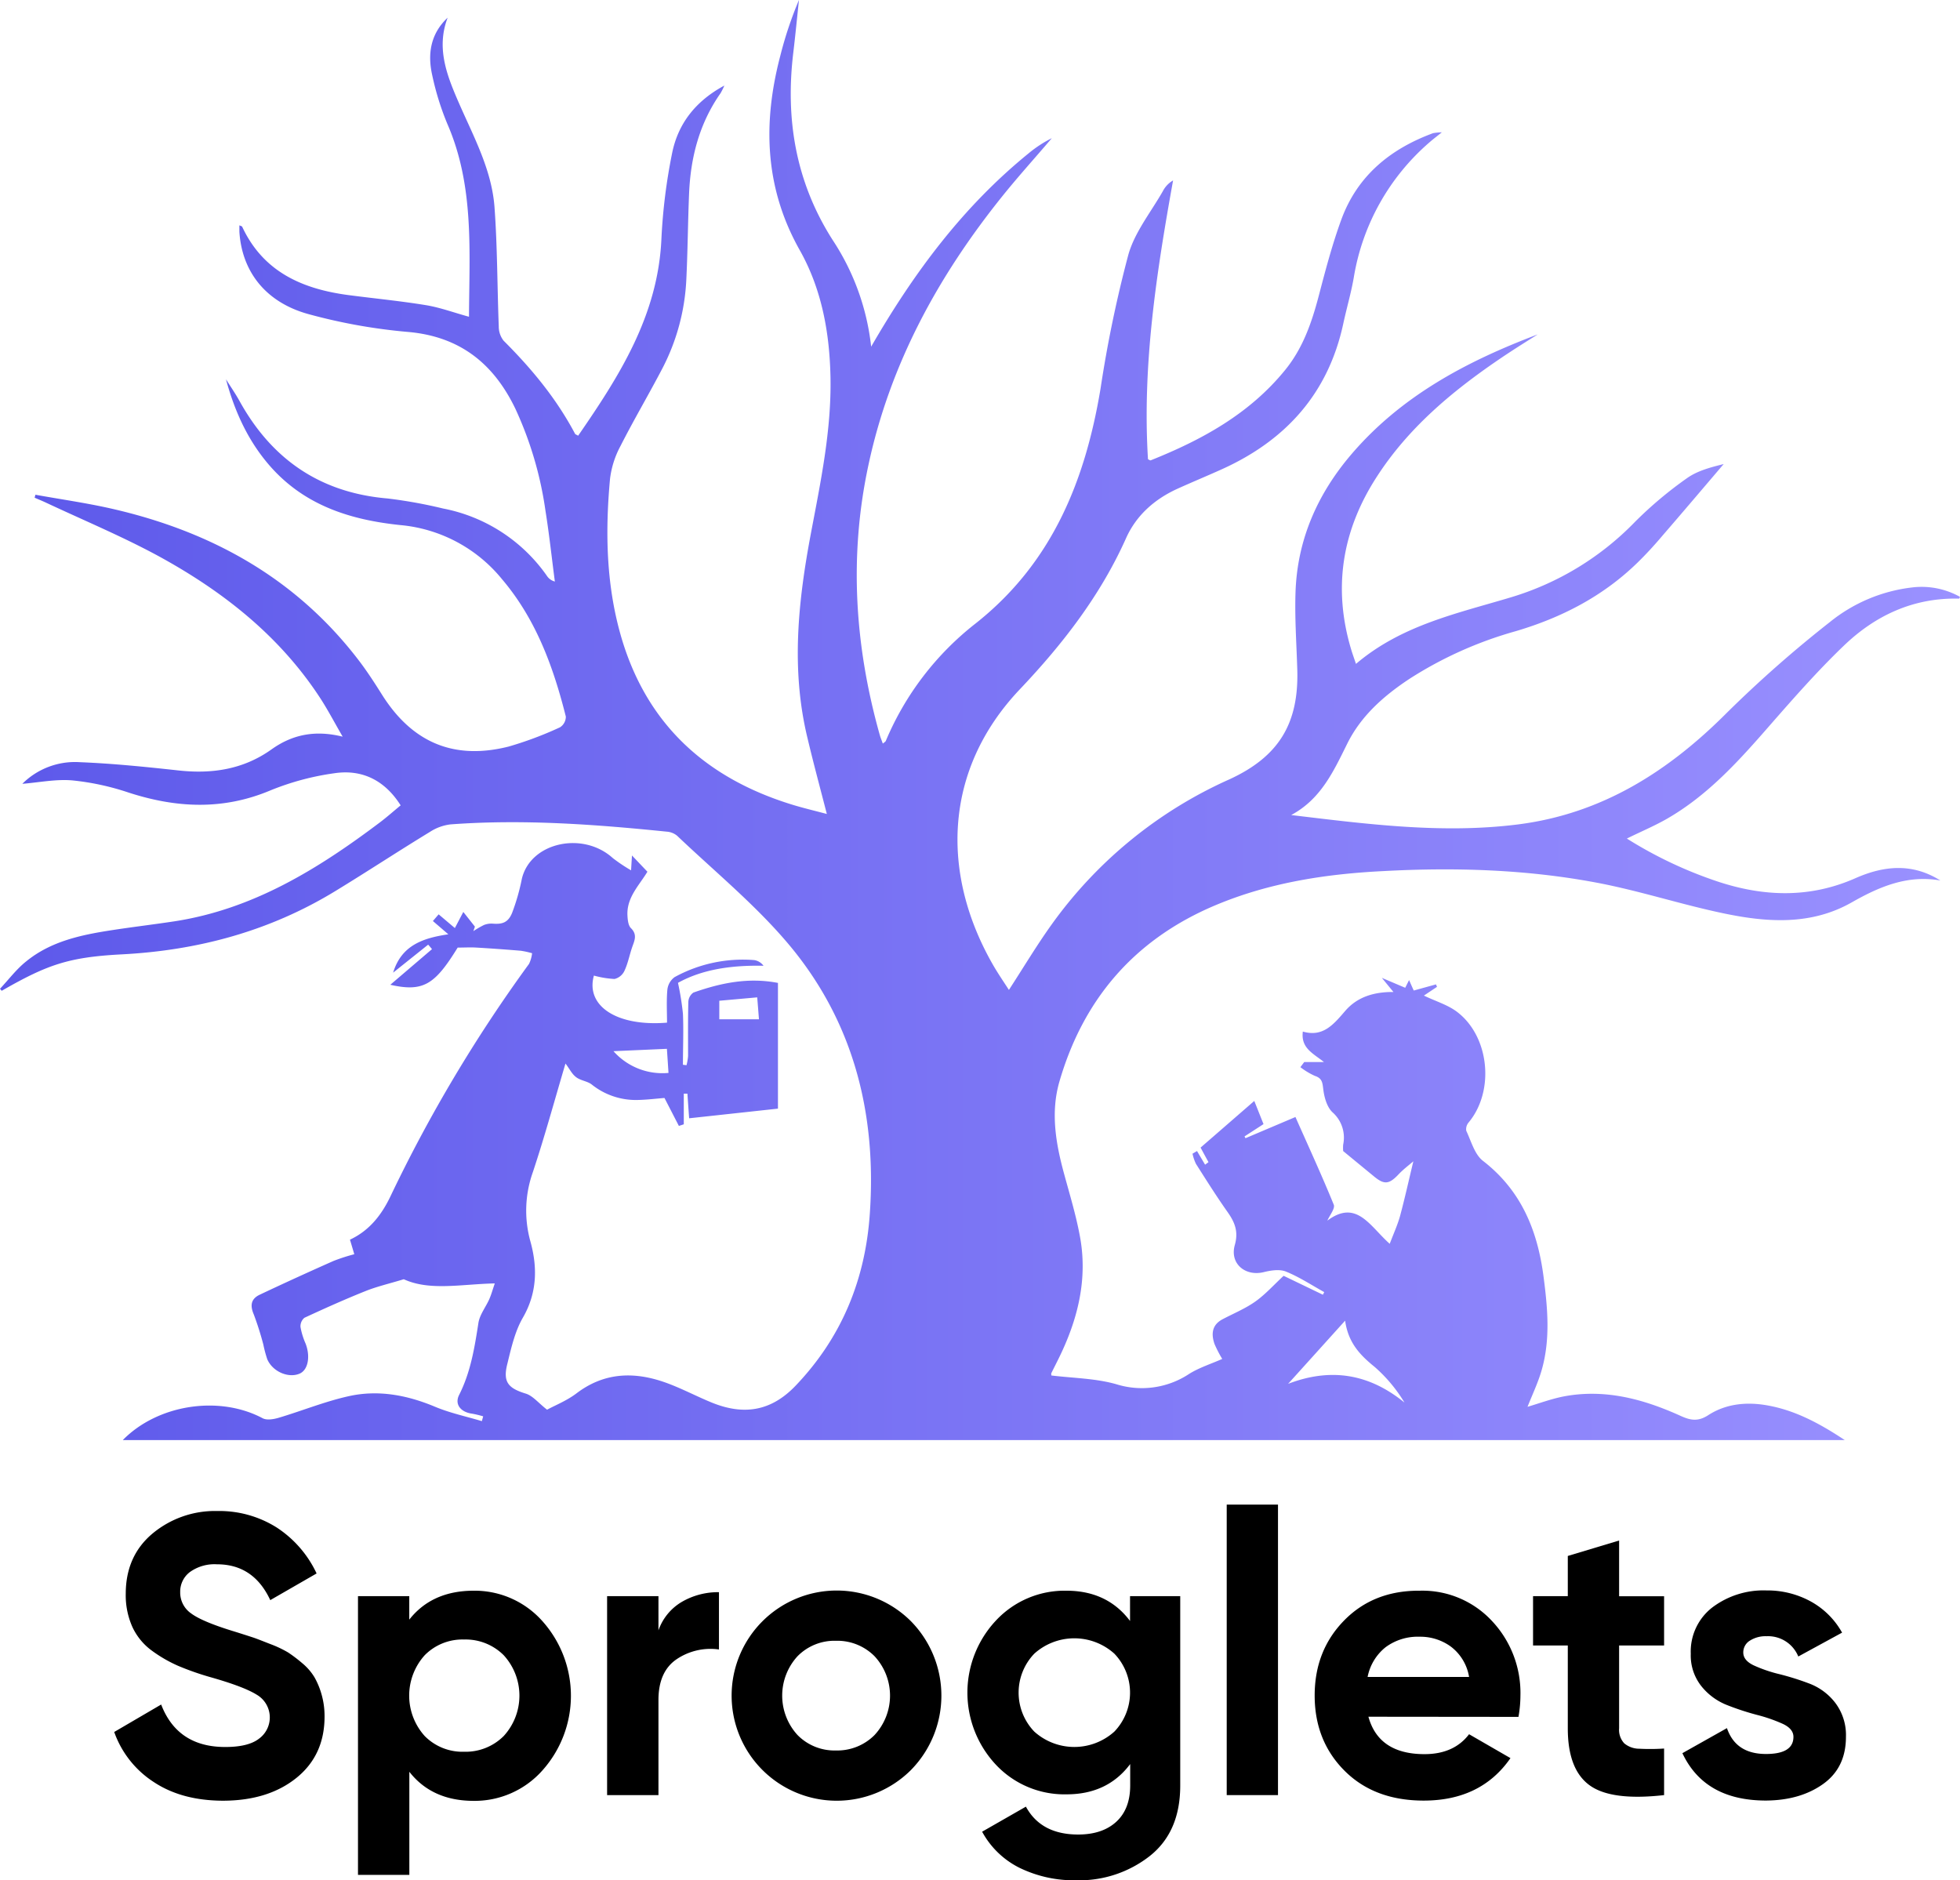 <svg xmlns="http://www.w3.org/2000/svg" xmlns:xlink="http://www.w3.org/1999/xlink" viewBox="0 0 507.64 487"><defs><linearGradient id="linear-gradient" y1="186.5" x2="507.64" y2="186.5" gradientUnits="userSpaceOnUse"><stop offset="0" stop-color="#5d59ea"/><stop offset="1" stop-color="#9a91ff"/></linearGradient></defs><title>logo-3</title><g id="Layer_2" data-name="Layer 2"><g id="Layer_1-2" data-name="Layer 1"><path d="M334.42,211.1c19.63,2.35,39,4.88,58.5,2.46,21.88-2.71,39.19-13.72,54.45-29.06a312.85,312.85,0,0,1,26.51-23.34,41.46,41.46,0,0,1,21.28-9,20.36,20.36,0,0,1,12.48,2.43c-.08.16-.17.46-.24.46-11.73-.29-21.63,4.29-29.85,12.19-6.78,6.5-13,13.58-19.2,20.67-8,9.18-16.1,18.18-26.82,24.28-3.18,1.8-6.57,3.22-10.17,5a108.61,108.61,0,0,0,23.4,11.09c12,4,23.95,4.41,35.79-.82,7.33-3.24,14.7-4,22,.59-8.54-1.51-15.86,1.63-23,5.7-10.6,6-22,5.15-33.2,2.8-11-2.3-21.76-5.85-32.79-7.93-18.26-3.45-36.78-4-55.33-3-14.89.74-29.51,3-43.36,8.81-20.81,8.73-34.22,24.13-40.48,45.7-2.33,8.06-.93,16.09,1.24,24,1.42,5.21,3,10.42,4,15.72,2.21,11.32-.46,21.91-5.46,32.05-.62,1.26-1.26,2.51-1.88,3.77-.05.09,0,.21,0,.58,5.58.69,11.38.73,16.77,2.25A22.17,22.17,0,0,0,308,355.84c2.61-1.63,5.65-2.58,8.56-3.87a31.1,31.1,0,0,1-2-3.87c-.89-2.58-.69-4.94,2.07-6.4s5.89-2.75,8.49-4.59,4.81-4.33,7.34-6.67l10.17,4.9c.12-.23.23-.46.34-.68-3.29-1.82-6.46-3.92-9.92-5.32-1.63-.66-3.88-.31-5.71.14-4.79,1.19-8.88-2.17-7.53-7,1-3.51,0-5.9-1.87-8.56-2.87-4.06-5.52-8.28-8.19-12.48a11.8,11.8,0,0,1-.89-2.63l1.17-.69c.69,1.18,1.39,2.36,2.09,3.54L313,301c-.63-1.15-1.26-2.3-2.05-3.77,4.48-3.88,9-7.82,13.91-12.08l2.39,6-4.91,3.18.24.47,12.94-5.49c3.41,7.69,6.84,15.14,9.93,22.72.38.95-1,2.64-1.67,4.12,7.59-5.66,11,1.44,16.16,6,1-2.64,2-4.82,2.65-7.11,1.25-4.63,2.28-9.32,3.47-14.26-1.15,1-2.6,2.08-3.82,3.37-2.43,2.57-3.68,2.76-6.31.6s-5.22-4.29-8.05-6.62a10.26,10.26,0,0,1,0-1.66,8.76,8.76,0,0,0-2.77-8.39c-1.4-1.32-2.1-3.76-2.36-5.79-.23-1.74-.22-3-2.2-3.63a18.89,18.89,0,0,1-3.75-2.26l1-1.33h5.1c-2.9-2.31-6-3.61-5.47-7.89,5.26,1.53,8-1.9,11-5.37s7.19-4.92,12.47-4.88l-3-3.66,6.05,2.57,1-2c.5,1.13.88,2,1.21,2.71l5.76-1.59c.09.21.18.43.26.64l-3.39,2.26c3,1.46,6.14,2.37,8.55,4.19,8.45,6.37,9.81,20.5,3.07,28.63a2.69,2.69,0,0,0-.65,2.19c1.28,2.71,2.16,6.13,4.34,7.81,9.9,7.66,14.11,18,15.67,29.92,1.06,8.08,1.82,16.18-.45,24.17-.93,3.29-2.44,6.41-3.69,9.6,2.89-.85,6-2,9.12-2.64,10.78-2.12,20.84.6,30.55,5,2.55,1.16,4.51,1.51,7.14-.2,4.4-2.85,9.51-3.45,14.7-2.63,7.39,1.18,13.82,4.56,20.66,9.09h-446c9.08-9.27,25-11.64,36.22-5.66,1.08.57,2.85.27,4.16-.12,6.09-1.81,12-4.24,18.22-5.61,7.58-1.67,15-.28,22.21,2.73,3.9,1.64,8.11,2.53,12.19,3.75.11-.41.23-.82.34-1.24a25.53,25.53,0,0,0-2.84-.69c-2.87-.36-4.65-2.34-3.39-4.85,3-5.93,4-12.23,5-18.65.33-2.14,1.89-4.08,2.81-6.15.52-1.18.86-2.43,1.43-4.09-8.7.19-16.86,2-23.57-1.08-3.9,1.18-7.06,1.91-10,3.1-5.32,2.13-10.55,4.48-15.75,6.89a2.86,2.86,0,0,0-1,2.39A18.75,18.75,0,0,0,79.15,348c1.3,3.39.63,6.87-1.58,7.79-2.92,1.22-7-.55-8.36-3.77a32.73,32.73,0,0,1-1-3.75,80.3,80.3,0,0,0-2.47-7.8c-1-2.31-.78-4.05,1.54-5.14,6.34-3,12.7-5.9,19.1-8.74a49.22,49.22,0,0,1,5.38-1.74c-.35-1.2-.73-2.47-1.12-3.77,5.07-2.37,8.15-6.42,10.38-11a378.83,378.83,0,0,1,36-60.43,8.45,8.45,0,0,0,.79-2.76,21.47,21.47,0,0,0-2.92-.64q-5.72-.48-11.45-.82c-1.57-.1-3.15,0-4.9,0-5.87,9.51-8.83,11.59-17.45,9.63l10.8-9.23c-.32-.39-.64-.77-1-1.16l-9.07,7.25c2.14-7,7.56-8.94,14.3-9.93l-4-3.44,1.49-1.73,4.2,3.55L120,236.2,123,240c-.13.39-.26.78-.4,1.17a24.35,24.35,0,0,1,2.74-1.59,5.15,5.15,0,0,1,2.3-.35c2.33.17,3.93-.17,5-2.8a54.87,54.87,0,0,0,2.52-8.81c2.23-9.46,15.81-12.41,23.56-5.37a42.52,42.52,0,0,0,4.73,3.17c.1-1.75.16-2.71.23-3.85l4,4.21c-2.15,3.57-5.41,6.68-5.17,11.34.06,1.13.2,2.58.9,3.27,1.76,1.73.88,3.3.3,5-.68,2-1.08,4.17-2,6.1a3.82,3.82,0,0,1-2.55,2.07,25,25,0,0,1-5.34-.88c-2.19,7.86,5.92,13.26,18.94,12.19,0-2.81-.17-5.7.09-8.55a4.65,4.65,0,0,1,1.87-3.24,36.7,36.7,0,0,1,20.65-4.41,3.67,3.67,0,0,1,2.38,1.47c-8.09-.17-15.74.86-22.15,4.42a73.25,73.25,0,0,1,1.28,8c.19,4.4,0,8.81,0,13.22l.93.11a14.09,14.09,0,0,0,.4-2.38c0-4.66-.05-9.32.07-14a3.11,3.11,0,0,1,1.31-2.43c7-2.46,14.15-4,21.9-2.5v32.56l-23,2.5c-.12-1.62-.29-4-.45-6.38l-.94,0v7.94l-1.27.42-3.73-7.24c-2,.15-4.54.48-7.1.52a18.25,18.25,0,0,1-11.73-4c-1.13-.88-2.82-1-4-1.87s-1.67-2.07-2.81-3.57c-2.85,9.59-5.39,18.94-8.45,28.13a29.74,29.74,0,0,0-.62,18c1.84,6.68,1.75,13.3-2,19.75-2.05,3.57-3,7.87-4,11.94-1.18,4.67.24,6.28,4.78,7.67,1.81.55,3.23,2.38,5.52,4.17,2-1.1,5.08-2.31,7.6-4.22,7.1-5.41,14.78-5.7,22.77-2.92,4.17,1.45,8.11,3.58,12.21,5.26,8.21,3.36,15.36,2.41,21.82-4.37,11.92-12.49,18-27.44,19.18-44.36,1.85-26.17-4.26-50.31-21.48-70.49-8.53-10-18.86-18.46-28.42-27.56a4.7,4.7,0,0,0-2.61-1.05c-18.65-1.9-37.32-3.28-56.08-1.89a12.56,12.56,0,0,0-5.32,1.94c-8.21,5-16.27,10.31-24.49,15.32-17,10.38-35.58,15.39-55.43,16.41-13.79.72-19.28,2.72-31,9.43L0,256.1C2.25,253.7,4.27,251,6.79,249c6.45-5.26,14.34-6.88,22.3-8.1,5.35-.82,10.72-1.46,16.07-2.27C65.52,235.5,82.37,225.08,98.4,213c1.8-1.36,3.49-2.86,5.37-4.41-4.09-6.46-9.93-9.39-17.15-8.32a68.76,68.76,0,0,0-16.54,4.43c-12.3,5.19-24.39,4.59-36.77.58a66.73,66.73,0,0,0-14.53-3.15c-4.3-.38-8.71.54-13,.88a19.32,19.32,0,0,1,14.92-5.6c8.52.34,17,1.21,25.53,2.14,8.71.95,16.81-.26,24.1-5.46,5.26-3.75,11.11-5.1,18.42-3.29-2.31-4-4-7.24-6-10.27-10.62-16.16-25.43-27.68-42.16-36.75-9.3-5-19.13-9.11-28.72-13.61-.95-.44-1.93-.84-2.9-1.26l.2-.77c6.52,1.18,13.11,2.11,19.57,3.57,25.72,5.83,47.7,17.89,64,39.1,2.24,2.91,4.24,6,6.2,9.12,7.8,12.38,18.61,17,32.77,13.44a92.77,92.77,0,0,0,13.34-5,3.26,3.26,0,0,0,1.5-2.78c-3.24-12.9-7.75-25.25-16.53-35.58a38.39,38.39,0,0,0-26.21-14c-12.68-1.3-24.39-4.88-33.35-14.71-6-6.61-9.61-14.48-11.93-23.06,1.17,1.87,2.44,3.69,3.51,5.63,8.38,15.14,20.94,23.76,38.37,25.24a124.47,124.47,0,0,1,14.37,2.6,42.63,42.63,0,0,1,26.85,17.41,3.49,3.49,0,0,0,2.08,1.5c-.81-6.15-1.47-12.32-2.45-18.44a93.93,93.93,0,0,0-7.8-26.36c-5.65-11.7-14.38-18.68-27.82-19.85a144.91,144.91,0,0,1-25.81-4.63C68.75,78.27,62.64,70.29,62,60c0-.51,0-1,0-1.64.39.19.65.23.72.36,5.47,11.73,15.63,16.15,27.61,17.72,6.65.87,13.34,1.51,20,2.6,3.69.61,7.25,1.94,11.14,3,.07-16.89,1.41-33.81-5.59-49.91a71.39,71.39,0,0,1-3.94-12.68c-1.23-5.49-.44-10.69,4-14.87-3,7.85-.2,14.93,2.84,21.92,3.84,8.83,8.59,17.42,9.3,27.2.75,10.24.7,20.54,1.1,30.81a5.94,5.94,0,0,0,1.25,3.73c7.25,7.23,13.69,15,18.51,24.12.09.16.35.22.8.49C160.4,97.41,170.38,81.76,171.3,62a146.62,146.62,0,0,1,2.81-22.49c1.55-7.47,6-13.31,13.5-17.35a19.27,19.27,0,0,1-1,2c-5.47,7.8-7.75,16.6-8.14,26-.31,7.46-.35,14.93-.72,22.39a55.4,55.4,0,0,1-6.26,23c-3.51,6.71-7.37,13.24-10.8,20A24,24,0,0,0,158,124c-1.3,14.1-1,28.14,3.15,41.83,6.8,22.27,22.11,35.83,44,42.57,2.84.87,5.74,1.56,9,2.42-1.78-6.91-3.49-13.24-5-19.62-4.32-17.78-2.45-35.44.89-53.13,2.51-13.28,5.3-26.55,5.06-40.19-.21-11.65-2.26-23-8-33.15-9.08-16.16-9.56-32.93-5-50.29A99.13,99.13,0,0,1,206.93,0c-.48,4.53-.92,9.06-1.46,13.58-2.1,17.34.64,33.59,10.16,48.54a62.44,62.44,0,0,1,10,27.67c11.2-19.41,23.93-36.36,40.69-50a31.3,31.3,0,0,1,6.1-4c-4.25,5-8.63,9.83-12.72,14.91-16.71,20.77-29.24,43.64-34.83,70-5,23.48-3.48,46.69,3,69.69.2.71.5,1.4.78,2.2.33-.29.67-.45.78-.71a75.81,75.81,0,0,1,23.24-30.39c19.8-15.64,28.41-36.94,32.39-60.95a320.53,320.53,0,0,1,7.18-34.56c1.64-5.83,5.82-11,8.89-16.38a6.88,6.88,0,0,1,2.7-2.87c-4.35,24.13-8,48-6.5,72.22.33.14.56.34.7.28,13.3-5.32,25.64-12.06,34.87-23.46,4.55-5.61,6.82-12.18,8.62-19,1.75-6.69,3.51-13.41,5.88-19.89,4.14-11.32,12.66-18.3,23.77-22.39a14.42,14.42,0,0,1,2.27-.22c-1.54,1.24-2.41,1.89-3.21,2.6a58.84,58.84,0,0,0-19.6,35c-.69,4-1.87,8-2.73,12-3.89,18-14.84,30.15-31.35,37.63-3.85,1.74-7.75,3.35-11.59,5.09-5.93,2.7-10.66,6.88-13.31,12.8-6.64,14.85-16.44,27.47-27.5,39.13-20,21.08-20.49,48.22-6.68,71.87,1.18,2,2.51,3.95,3.84,6,3.77-5.8,7.14-11.45,10.95-16.78a113.49,113.49,0,0,1,46.21-37.78C331.1,196,336.39,187.53,336,173.55c-.2-6.81-.7-13.64-.45-20.43.51-13.48,5.73-25.23,14.42-35.41,12.94-15.16,29.95-24.17,48.31-31.1-1.71,1.08-3.43,2.15-5.13,3.24s-3.45,2.24-5.15,3.4c-12.15,8.3-23.3,17.68-31.38,30.19-9,13.86-11.45,28.76-6.69,44.7.33,1.12.73,2.21,1.27,3.81,11.86-10.09,26.3-13.08,40.22-17.27a74.53,74.53,0,0,0,32.07-19.54,102,102,0,0,1,13.38-11.25c2.78-2,6.31-2.88,9.57-3.7-5.29,6.2-10.55,12.41-15.88,18.57-2,2.37-4.15,4.72-6.39,6.91-8.95,8.75-19.7,14.3-31.63,17.82a101.5,101.5,0,0,0-27.44,12.3c-6.69,4.42-12.63,9.63-16.21,16.92C345.35,199.85,342.08,207,334.42,211.1Zm14,130.92c-5.35,5.93-10.07,11.17-14.8,16.4,11-4.22,20.92-2.66,30.14,4.85a39.08,39.08,0,0,0-7.65-9.17C352.35,351.05,349.18,347.87,348.38,342ZM158.89,272.26a16.93,16.93,0,0,0,14.25,5.63c-.15-2.4-.29-4.39-.41-6.24Zm37.23-13.94-9.82.88V264h10.27C196.42,262.09,196.3,260.52,196.12,258.32Z" style="fill:url(#linear-gradient)"/><path d="M57.88,466.39q-10.73,0-18-4.8a25.57,25.57,0,0,1-10.3-13l12.16-7.11q4.23,11,16.59,11,6,0,8.76-2.16a6.81,6.81,0,0,0-.61-11.39q-3.4-2.12-12.17-4.59a73.06,73.06,0,0,1-8.19-2.89,35.46,35.46,0,0,1-6.7-3.86,15.86,15.86,0,0,1-5.1-6.13,20.07,20.07,0,0,1-1.75-8.66q0-9.8,6.95-15.62a25.25,25.25,0,0,1,16.75-5.82,27.86,27.86,0,0,1,15.41,4.28A28.74,28.74,0,0,1,82,407.53l-12,6.91q-4.32-9.29-13.81-9.28a10.92,10.92,0,0,0-7,2,6.36,6.36,0,0,0-2.52,5.21,6.57,6.57,0,0,0,2.83,5.51q2.84,2.12,10.88,4.59c2.2.68,3.86,1.22,5,1.59s2.68,1,4.64,1.76A29.1,29.1,0,0,1,74.63,428a37.45,37.45,0,0,1,3.66,2.78,14.45,14.45,0,0,1,3.14,3.61,20,20,0,0,1,1.86,4.49,20.39,20.39,0,0,1,.77,5.72q0,10-7.27,15.87T57.88,466.39Z"/><path d="M122.71,412a23.45,23.45,0,0,1,17.78,7.89,29,29,0,0,1,0,38.65,23.45,23.45,0,0,1-17.78,7.89q-10.81,0-16.69-7.53v26.7H92.72V413.41H106v6.08Q111.89,412,122.71,412ZM110,449.64a13.74,13.74,0,0,0,10.2,4.07,13.94,13.94,0,0,0,10.26-4.07,15.49,15.49,0,0,0,0-20.93,13.94,13.94,0,0,0-10.26-4.07,13.74,13.74,0,0,0-10.2,4.07,15.63,15.63,0,0,0,0,20.93Z"/><path d="M170.54,422.27a13.85,13.85,0,0,1,6.13-7.42,18.69,18.69,0,0,1,9.54-2.47v14.84a15.68,15.68,0,0,0-10.88,2.47q-4.79,3.19-4.79,10.62v24.63h-13.3V413.41h13.3Z"/><path d="M235.88,458.5a27.22,27.22,0,1,1,0-38.65,27.49,27.49,0,0,1,0,38.65Zm-29.32-9.12a13.41,13.41,0,0,0,9.95,4,13.59,13.59,0,0,0,10-4,15,15,0,0,0,0-20.41,13.59,13.59,0,0,0-10-4,13.41,13.41,0,0,0-9.95,4,15.1,15.1,0,0,0,0,20.41Z"/><path d="M292.68,413.41h13v49.06q0,12-7.88,18.24a29.58,29.58,0,0,1-19,6.29,32.26,32.26,0,0,1-14.69-3.2,22.34,22.34,0,0,1-9.74-9.38l11.34-6.49q3.91,7.21,13.51,7.22,6.29,0,9.89-3.3t3.61-9.38V456.9q-5.88,7.85-16.49,7.84a24.33,24.33,0,0,1-18.3-7.68,27.3,27.3,0,0,1,.05-37.37A24.32,24.32,0,0,1,276.19,412q10.6,0,16.49,7.84ZM267.89,448.5a15.5,15.5,0,0,0,20.72,0,14.57,14.57,0,0,0,0-20.2,15.5,15.5,0,0,0-20.72,0,14.57,14.57,0,0,0,0,20.2Z"/><path d="M317.72,464.94V389.7H331v75.24Z"/><path d="M354.42,444.64q2.67,9.69,14.53,9.69,7.62,0,11.54-5.16l10.72,6.19q-7.62,11-22.47,11-12.78,0-20.51-7.74t-7.73-19.48q0-11.64,7.63-19.43T367.71,412a24.58,24.58,0,0,1,18.71,7.84,27.2,27.2,0,0,1,7.37,19.37,31.56,31.56,0,0,1-.51,5.47Zm-.21-10.31h26.28a12.35,12.35,0,0,0-4.69-7.83,13.41,13.41,0,0,0-8.09-2.58,14,14,0,0,0-8.86,2.73A13.05,13.05,0,0,0,354.21,434.33Z"/><path d="M431,426.19H419.35v21.44a5.1,5.1,0,0,0,1.34,3.91,6.1,6.1,0,0,0,3.92,1.39,55.41,55.41,0,0,0,6.39-.05v12.06q-13.71,1.55-19.33-2.57t-5.61-14.74V426.19h-9V413.41h9V403l13.29-4v14.43H431Z"/><path d="M451.51,428c0,1.38.91,2.49,2.73,3.35a36.15,36.15,0,0,0,6.65,2.27,69.35,69.35,0,0,1,7.83,2.47,15.29,15.29,0,0,1,6.65,5,13.84,13.84,0,0,1,2.73,8.76q0,8-5.92,12.22t-14.79,4.28q-15.88,0-21.65-12.27l11.54-6.49c1.52,4.46,4.88,6.7,10.11,6.7q7.11,0,7.11-4.44,0-2.06-2.73-3.35a40.39,40.39,0,0,0-6.65-2.32,68.92,68.92,0,0,1-7.84-2.57,16,16,0,0,1-6.64-4.9,12.8,12.8,0,0,1-2.73-8.4,14.43,14.43,0,0,1,5.61-12,22,22,0,0,1,14-4.38,23.35,23.35,0,0,1,11.44,2.84,20.69,20.69,0,0,1,8.14,8.09l-11.34,6.18a8.46,8.46,0,0,0-8.24-5.25,7.51,7.51,0,0,0-4.28,1.13A3.55,3.55,0,0,0,451.51,428Z"/></g></g></svg>